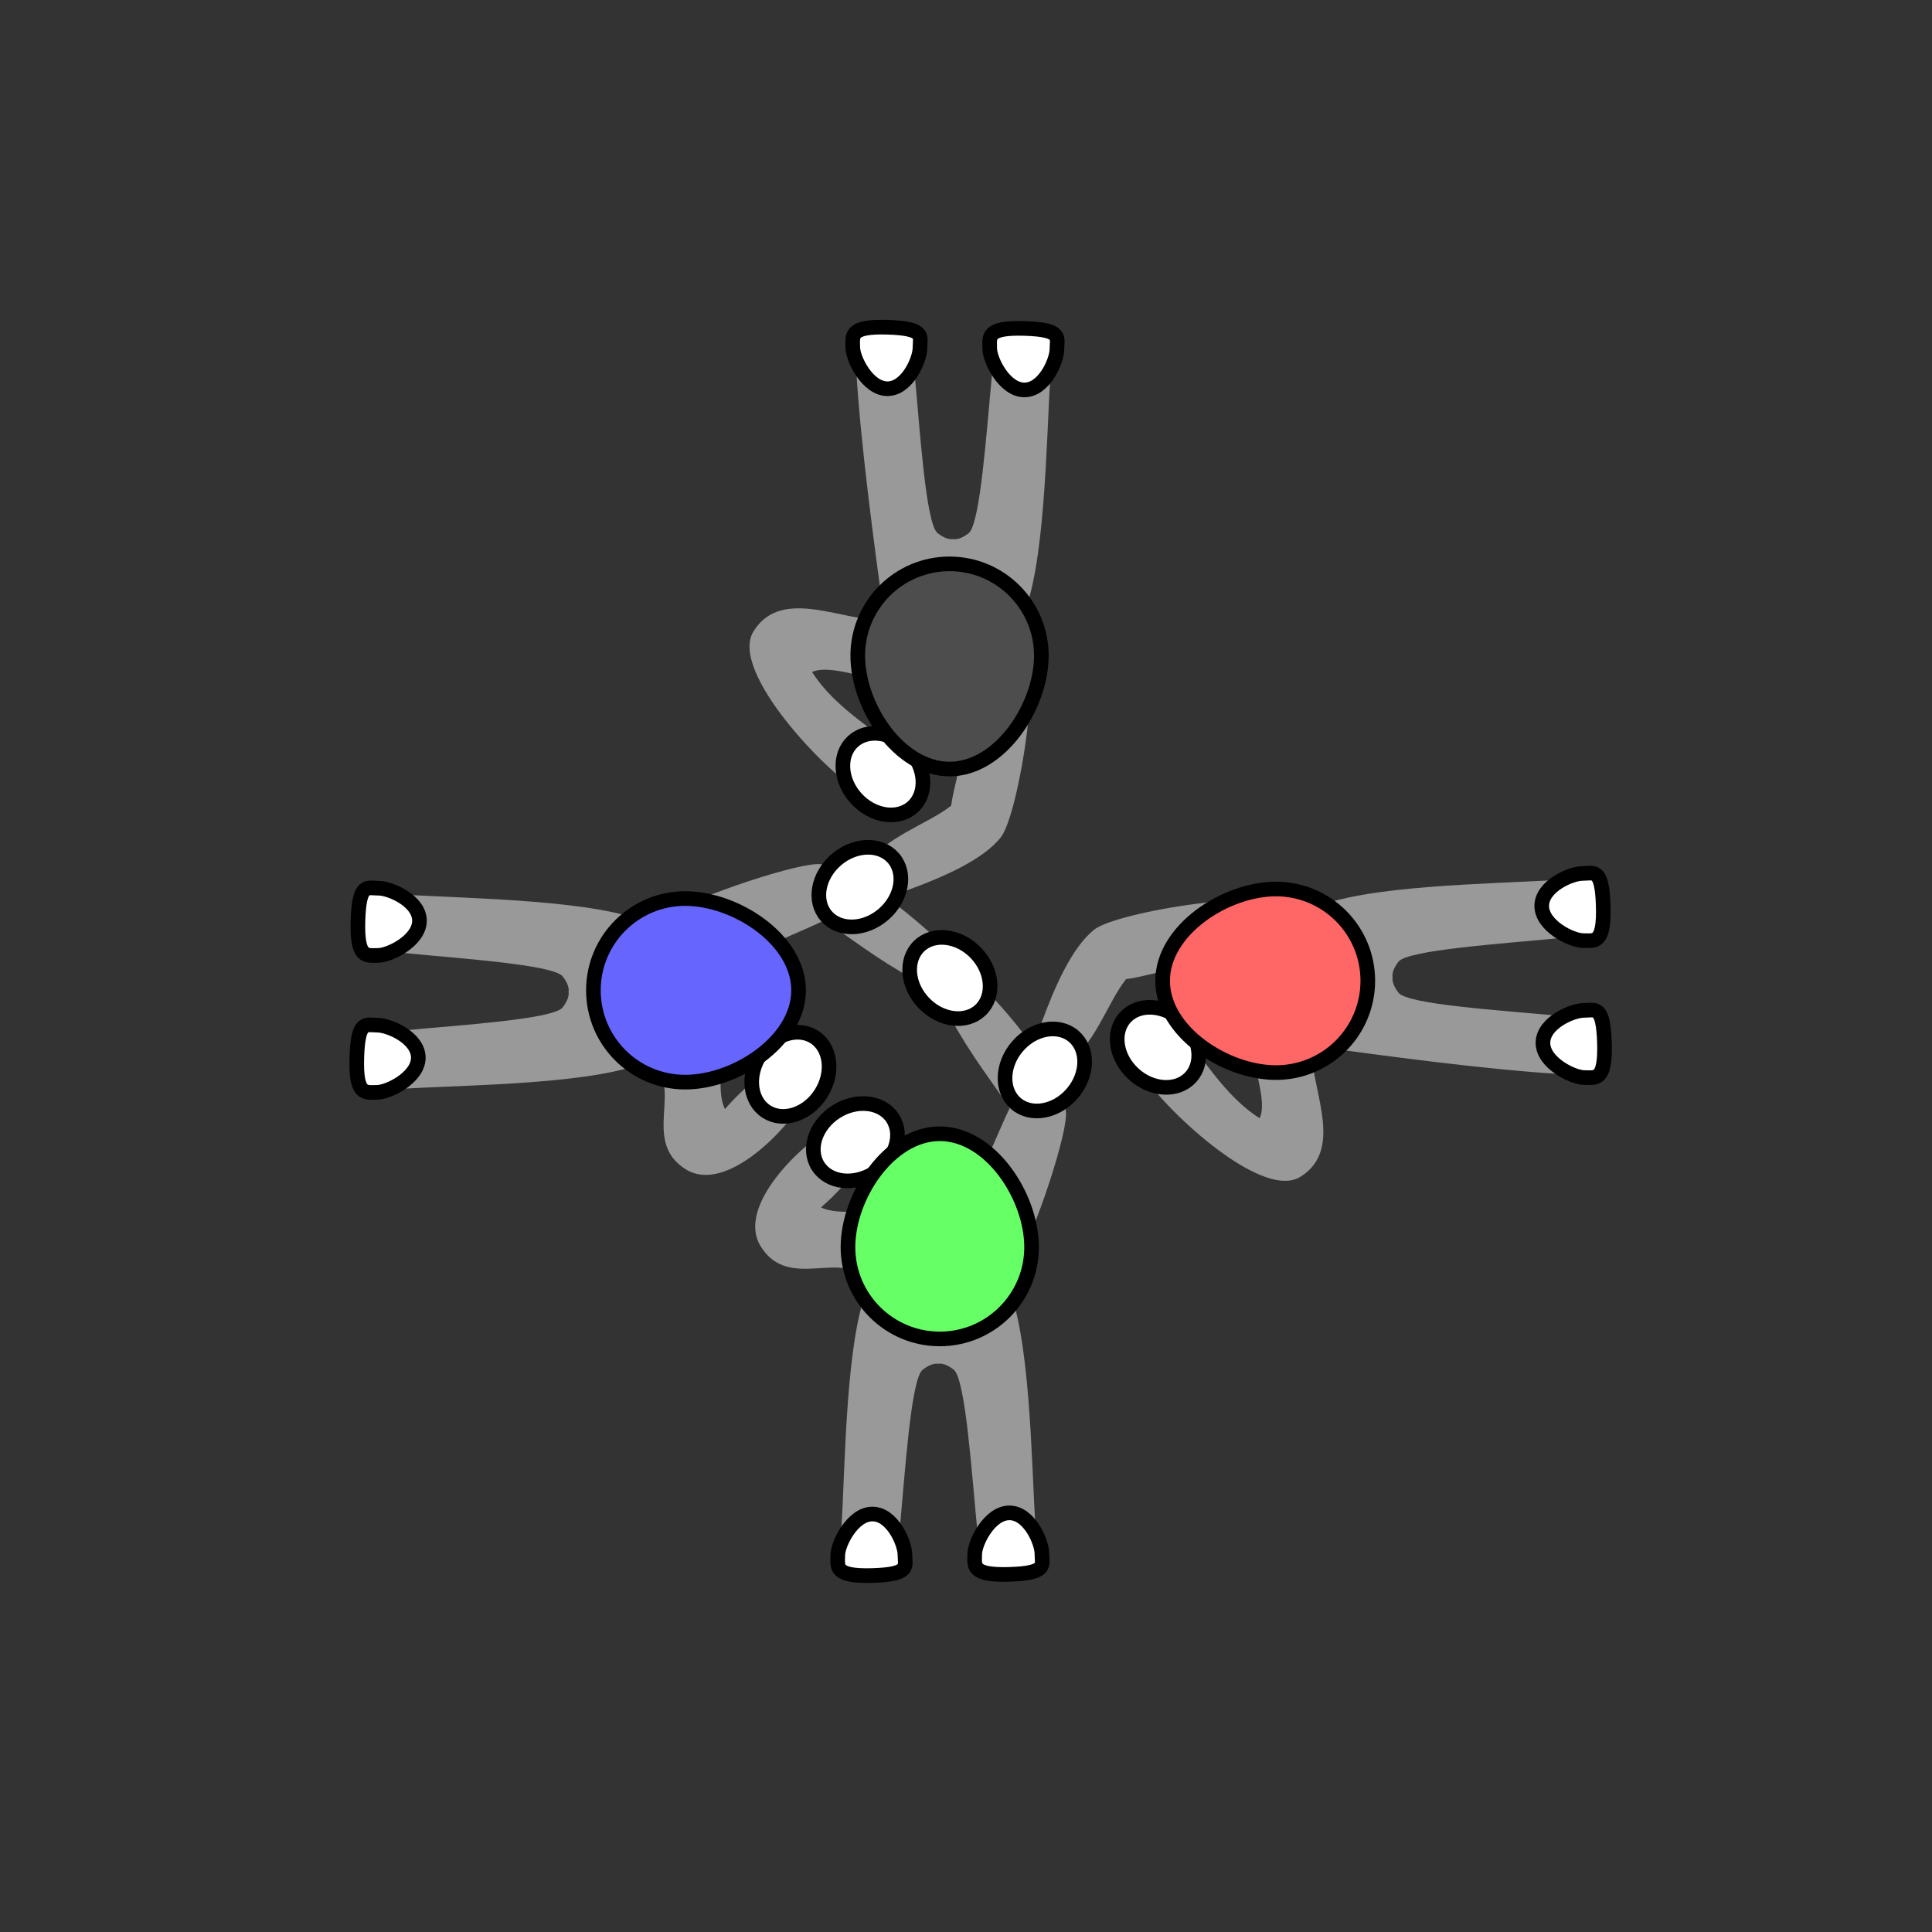 <?xml version="1.0" encoding="UTF-8" standalone="no"?>
<!-- Created with Inkscape (http://www.inkscape.org/) -->

<svg
   width="35mm"
   height="35mm"
   viewBox="0 0 35 35"
   version="1.1"
   id="svg1"
   xml:space="preserve"
   inkscape:version="1.4 (e7c3feb100, 2024-10-09)"
   sodipodi:docname="j_v1.svg"
   xmlns:inkscape="http://www.inkscape.org/namespaces/inkscape"
   xmlns:sodipodi="http://sodipodi.sourceforge.net/DTD/sodipodi-0.dtd"
   xmlns="http://www.w3.org/2000/svg"
   xmlns:svg="http://www.w3.org/2000/svg"><rect x="0" y="0" width="35" height="35" fill="#333333" stroke="none"/><sodipodi:namedview
     id="namedview1"
     pagecolor="#ffffff"
     bordercolor="#000000"
     borderopacity="0.25"
     inkscape:showpageshadow="2"
     inkscape:pageopacity="0.0"
     inkscape:pagecheckerboard="0"
     inkscape:deskcolor="#d1d1d1"
     inkscape:document-units="mm"
     inkscape:zoom="6.07664"
     inkscape:cx="46.324943"
     inkscape:cy="59.901525"
     inkscape:window-width="1916"
     inkscape:window-height="1023"
     inkscape:window-x="0"
     inkscape:window-y="0"
     inkscape:window-maximized="0"
     inkscape:current-layer="layer1"><sodipodi:guide
       position="0.174,17.54"
       orientation="0,132.283"
       id="guide5"
       inkscape:locked="false" /><sodipodi:guide
       position="35,35"
       orientation="132.283,0"
       id="guide6"
       inkscape:locked="false" /><sodipodi:guide
       position="35,0"
       orientation="0,-132.283"
       id="guide7"
       inkscape:locked="false" /><sodipodi:guide
       position="17.504,35.914"
       orientation="-132.283,0"
       id="guide8"
       inkscape:locked="false" /></sodipodi:namedview><defs
     id="defs1"><inkscape:path-effect
       effect="mirror_symmetry"
       start_point="17.298,16.235"
       end_point="17.313,7.81"
       center_point="17.306,12.023"
       id="path-effect5"
       is_visible="true"
       lpeversion="1.2"
       lpesatellites=""
       mode="free"
       discard_orig_path="false"
       fuse_paths="true"
       oposite_fuse="false"
       split_items="false"
       split_open="false"
       link_styles="false" /><inkscape:path-effect
       effect="mirror_symmetry"
       start_point="17.298,16.235"
       end_point="17.313,7.81"
       center_point="17.306,12.023"
       id="path-effect5-7"
       is_visible="true"
       lpeversion="1.2"
       lpesatellites=""
       mode="free"
       discard_orig_path="false"
       fuse_paths="true"
       oposite_fuse="false"
       split_items="false"
       split_open="false"
       link_styles="false" /><inkscape:path-effect
       effect="mirror_symmetry"
       start_point="17.298,16.235"
       end_point="17.313,7.81"
       center_point="17.306,12.023"
       id="path-effect5-6"
       is_visible="true"
       lpeversion="1.2"
       lpesatellites=""
       mode="free"
       discard_orig_path="false"
       fuse_paths="true"
       oposite_fuse="false"
       split_items="false"
       split_open="false"
       link_styles="false" /><inkscape:path-effect
       effect="mirror_symmetry"
       start_point="17.298,16.235"
       end_point="17.313,7.81"
       center_point="17.306,12.023"
       id="path-effect5-3"
       is_visible="true"
       lpeversion="1.2"
       lpesatellites=""
       mode="free"
       discard_orig_path="false"
       fuse_paths="true"
       oposite_fuse="false"
       split_items="false"
       split_open="false"
       link_styles="false" /><inkscape:path-effect
       effect="mirror_symmetry"
       start_point="17.298,16.235"
       end_point="17.313,7.81"
       center_point="17.306,12.023"
       id="path-effect5-66"
       is_visible="true"
       lpeversion="1.2"
       lpesatellites=""
       mode="free"
       discard_orig_path="false"
       fuse_paths="true"
       oposite_fuse="false"
       split_items="false"
       split_open="false"
       link_styles="false" /><inkscape:path-effect
       effect="mirror_symmetry"
       start_point="17.298,16.235"
       end_point="17.313,7.81"
       center_point="17.306,12.023"
       id="path-effect5-4"
       is_visible="true"
       lpeversion="1.2"
       lpesatellites=""
       mode="free"
       discard_orig_path="false"
       fuse_paths="true"
       oposite_fuse="false"
       split_items="false"
       split_open="false"
       link_styles="false" /><inkscape:path-effect
       effect="mirror_symmetry"
       start_point="17.298,16.235"
       end_point="17.313,7.81"
       center_point="17.306,12.023"
       id="path-effect5-4-7"
       is_visible="true"
       lpeversion="1.2"
       lpesatellites=""
       mode="free"
       discard_orig_path="false"
       fuse_paths="true"
       oposite_fuse="false"
       split_items="false"
       split_open="false"
       link_styles="false" /><inkscape:path-effect
       effect="mirror_symmetry"
       start_point="17.298,16.235"
       end_point="17.313,7.81"
       center_point="17.306,12.023"
       id="path-effect5-41"
       is_visible="true"
       lpeversion="1.2"
       lpesatellites=""
       mode="free"
       discard_orig_path="false"
       fuse_paths="true"
       oposite_fuse="false"
       split_items="false"
       split_open="false"
       link_styles="false" /><inkscape:path-effect
       effect="mirror_symmetry"
       start_point="17.298,16.235"
       end_point="17.313,7.81"
       center_point="17.306,12.023"
       id="path-effect5-4-0"
       is_visible="true"
       lpeversion="1.2"
       lpesatellites=""
       mode="free"
       discard_orig_path="false"
       fuse_paths="true"
       oposite_fuse="false"
       split_items="false"
       split_open="false"
       link_styles="false" /><inkscape:path-effect
       effect="mirror_symmetry"
       start_point="17.494,16.3"
       end_point="17.509,7.876"
       center_point="17.502,12.088"
       id="path-effect5-4-0-9"
       is_visible="true"
       lpeversion="1.2"
       lpesatellites=""
       mode="free"
       discard_orig_path="false"
       fuse_paths="true"
       oposite_fuse="false"
       split_items="false"
       split_open="false"
       link_styles="false" /><inkscape:path-effect
       effect="mirror_symmetry"
       start_point="17.298,16.235"
       end_point="17.313,7.81"
       center_point="17.306,12.023"
       id="path-effect5-4-0-0"
       is_visible="true"
       lpeversion="1.2"
       lpesatellites=""
       mode="free"
       discard_orig_path="false"
       fuse_paths="true"
       oposite_fuse="false"
       split_items="false"
       split_open="false"
       link_styles="false" /><inkscape:path-effect
       effect="mirror_symmetry"
       start_point="17.494,16.3"
       end_point="17.509,7.876"
       center_point="17.502,12.088"
       id="path-effect5-4-0-9-7"
       is_visible="true"
       lpeversion="1.2"
       lpesatellites=""
       mode="free"
       discard_orig_path="false"
       fuse_paths="true"
       oposite_fuse="false"
       split_items="false"
       split_open="false"
       link_styles="false" /><inkscape:path-effect
       effect="mirror_symmetry"
       start_point="17.494,16.3"
       end_point="17.509,7.876"
       center_point="17.502,12.088"
       id="path-effect5-4-0-9-3"
       is_visible="true"
       lpeversion="1.2"
       lpesatellites=""
       mode="free"
       discard_orig_path="false"
       fuse_paths="true"
       oposite_fuse="false"
       split_items="false"
       split_open="false"
       link_styles="false" /></defs><g
     inkscape:label="Layer 1"
     inkscape:groupmode="layer"
     id="layer1"><path
       style="fill:#999999;fill-opacity:1;stroke:none;stroke-width:0.265;stroke-dasharray:none;stroke-opacity:1"
       d="m 28.52,18.948 c 0.004,0.262 -0.082,0.518 -0.262,0.508 -1.252,-0.072 -3.161,-0.323 -4.482,-0.51 -0.089,0.676 0.625,1.853 -0.22,2.374 -0.732,0.452 -2.589,-1.364 -2.851,-1.863 -0.131,-0.249 0.679,-0.807 0.858,-0.566 0.34,0.459 0.73,1.034 1.256,1.367 0.231,-0.459 -0.561,-2.023 -0.343,-2.55 -0.005,-0.588 -1.515,-0.039 -2.077,0.031 -0.341,0.428 -0.568,1.22 -1.115,1.56 -0.315,-0.147 -0.521,-0.484 -0.409,-0.788 0.218,-0.593 0.539,-1.357 0.959,-1.678 0.406,-0.31 3.254,-0.803 3.935,-0.367 0.904,-0.432 3.23,-0.45 4.482,-0.527 0.359,-0.022 0.346,1.022 -0.012,1.057 -1.03,0.101 -2.744,0.213 -2.906,0.428 -0.092,0.121 -0.116,0.211 -0.105,0.279 -0.01,0.068 0.015,0.16 0.107,0.281 0.163,0.214 1.876,0.321 2.906,0.418 0.179,0.017 0.273,0.285 0.277,0.547 z"
       id="path4-4-5-5-1-3"
       sodipodi:nodetypes="ssccssccccsscscscssss" /><ellipse
       style="fill:#ffffff;fill-opacity:1;stroke:#000000;stroke-width:0.265;stroke-dasharray:none;stroke-opacity:1"
       id="path1-7-2-9-9-1-6-1-2-3-6"
       cx="-0.128"
       cy="-28.285"
       rx="0.654"
       ry="0.803"
       transform="rotate(132.387)" /><path
       id="path1-7-1-2-6-5-0-1"
       style="fill:#ffffff;stroke:#000000;stroke-width:0.265;stroke-dasharray:none"
       d="m 28.69,18.304 c -0.207,-1e-6 -0.738,0.228 -0.738,0.589 0,0.361 0.542,0.628 0.749,0.628 0.207,10e-7 0.386,0.07 0.365,-0.628 -0.021,-0.698 -0.168,-0.589 -0.375,-0.589 z"
       sodipodi:nodetypes="ssszs" /><path
       id="path1-7-1-9-0-2-6-6-8"
       style="fill:#ffffff;stroke:#000000;stroke-width:0.265;stroke-dasharray:none"
       d="m 28.668,15.823 c -0.207,-1e-6 -0.738,0.228 -0.738,0.589 0,0.361 0.542,0.628 0.749,0.628 0.207,10e-7 0.386,0.07 0.365,-0.628 -0.021,-0.698 -0.168,-0.589 -0.375,-0.589 z"
       sodipodi:nodetypes="ssszs" /><path
       id="path1-9-9-6"
       style="fill:#ff6666;fill-opacity:1;stroke:#000000;stroke-width:0.265"
       d="m 23.116,19.431 c -0.918,-1e-6 -2.054,-0.744 -2.054,-1.663 0,-0.918 1.136,-1.663 2.054,-1.663 0.918,0 1.663,0.744 1.663,1.663 1e-6,0.918 -0.744,1.663 -1.663,1.663 z"
       sodipodi:nodetypes="zzzzz" /><path
       style="fill:#999999;fill-opacity:1;stroke:none;stroke-width:0.265;stroke-dasharray:none;stroke-opacity:1"
       d="m 16.022,6.474 c -0.262,-0.004 -0.518,0.082 -0.508,0.262 0.072,1.252 0.323,3.161 0.51,4.482 -0.676,0.089 -1.853,-0.625 -2.374,0.22 -0.452,0.732 1.364,2.589 1.863,2.851 0.249,0.131 0.807,-0.679 0.566,-0.858 -0.459,-0.34 -1.034,-0.73 -1.367,-1.256 0.459,-0.231 2.023,0.561 2.55,0.343 0.588,0.005 0.039,1.515 -0.031,2.077 -0.428,0.341 -1.22,0.568 -1.56,1.115 0.147,0.315 0.484,0.521 0.788,0.409 0.593,-0.218 1.357,-0.539 1.678,-0.959 0.31,-0.406 0.803,-3.254 0.367,-3.935 0.432,-0.904 0.45,-3.23 0.527,-4.482 0.022,-0.359 -1.022,-0.346 -1.057,0.012 -0.101,1.03 -0.213,2.744 -0.428,2.906 -0.121,0.092 -0.211,0.116 -0.279,0.105 -0.068,0.01 -0.16,-0.015 -0.281,-0.107 -0.214,-0.163 -0.321,-1.876 -0.418,-2.906 -0.017,-0.179 -0.285,-0.273 -0.547,-0.277 z"
       id="path4-4-5-5-1-3-1"
       sodipodi:nodetypes="ssccssccccsscscscssss" /><ellipse
       style="fill:#ffffff;fill-opacity:1;stroke:#000000;stroke-width:0.265;stroke-dasharray:none;stroke-opacity:1"
       id="path1-7-2-9-9-1-6-1-2-3-6-0"
       cx="-2.367"
       cy="21.136"
       rx="0.654"
       ry="0.803"
       transform="matrix(-0.739,0.674,0.674,0.739,0,0)" /><path
       id="path1-7-1-2-6-5-0-1-5"
       style="fill:#ffffff;stroke:#000000;stroke-width:0.265;stroke-dasharray:none"
       d="m 16.666,6.304 c 1e-6,0.207 -0.228,0.738 -0.589,0.738 -0.361,-1e-6 -0.628,-0.542 -0.628,-0.749 -10e-7,-0.207 -0.07,-0.386 0.628,-0.365 0.698,0.021 0.589,0.168 0.589,0.375 z"
       sodipodi:nodetypes="ssszs" /><path
       id="path1-7-1-9-0-2-6-6-8-1"
       style="fill:#ffffff;stroke:#000000;stroke-width:0.265;stroke-dasharray:none"
       d="m 19.147,6.326 c 10e-7,0.207 -0.228,0.738 -0.589,0.738 -0.361,0 -0.628,-0.542 -0.628,-0.749 -10e-7,-0.207 -0.07,-0.386 0.628,-0.365 0.698,0.021 0.589,0.168 0.589,0.375 z"
       sodipodi:nodetypes="ssszs" /><path
       id="path1-9-9-6-1"
       style="fill:#4d4d4d;fill-opacity:1;stroke:#000000;stroke-width:0.265"
       d="m 15.539,11.878 c 1e-6,0.918 0.744,2.054 1.663,2.054 0.918,0 1.663,-1.136 1.663,-2.054 0,-0.918 -0.744,-1.663 -1.663,-1.663 -0.918,0 -1.663,0.744 -1.663,1.663 z"
       sodipodi:nodetypes="zzzzz" /><path
       style="fill:#999999;fill-opacity:1;stroke:none;stroke-width:0.265;stroke-dasharray:none;stroke-opacity:1"
       d="m 7.009,19.216 c -0.004,0.262 0.082,0.518 0.262,0.508 1.252,-0.072 3.577,-0.081 4.482,-0.51 0.679,0.438 -0.169,1.451 0.675,1.972 0.732,0.452 1.864,-0.763 2.126,-1.262 0.131,-0.249 -0.516,-0.82 -0.697,-0.605 -0.42,0.5 -0.376,0.38 -0.724,0.772 -0.231,-0.459 0.137,-1.589 -0.081,-2.116 0.005,-0.588 1.204,-0.971 1.879,-1.3 0.414,0.272 0.933,0.688 1.637,1.073 0.28,-0.025 0.735,-0.405 0.536,-0.605 -0.544,-0.547 -1.75,-1.511 -2.303,-1.489 -0.51,0.02 -2.362,0.643 -3.042,1.078 -0.904,-0.432 -3.23,-0.45 -4.482,-0.527 -0.359,-0.022 -0.346,1.022 0.012,1.057 1.03,0.101 2.744,0.213 2.906,0.428 0.092,0.121 0.116,0.211 0.105,0.279 0.01,0.068 -0.015,0.16 -0.107,0.281 C 10.029,18.465 8.317,18.572 7.286,18.669 7.108,18.686 7.013,18.953 7.009,19.216 Z"
       id="path4-4-5-5"
       sodipodi:nodetypes="ssscssccccsscscscssss" /><path
       id="path1-7-1-2-6-5"
       style="fill:#ffffff;stroke:#000000;stroke-width:0.265;stroke-dasharray:none"
       d="m 6.84,18.572 c 0.207,0 0.738,0.228 0.738,0.589 0,0.361 -0.542,0.628 -0.749,0.628 -0.207,0 -0.386,0.07 -0.365,-0.628 0.021,-0.698 0.168,-0.589 0.375,-0.589 z"
       sodipodi:nodetypes="ssszs" /><path
       id="path1-7-1-9-0-2-6"
       style="fill:#ffffff;stroke:#000000;stroke-width:0.265;stroke-dasharray:none"
       d="m 6.861,16.091 c 0.207,0 0.738,0.228 0.738,0.589 0,0.361 -0.542,0.628 -0.749,0.628 -0.207,0 -0.386,0.07 -0.365,-0.628 0.021,-0.698 0.168,-0.589 0.375,-0.589 z"
       sodipodi:nodetypes="ssszs" /><ellipse
       style="fill:#ffffff;fill-opacity:1;stroke:#000000;stroke-width:0.265;stroke-dasharray:none;stroke-opacity:1"
       id="path1-7-2-9-9-1-6-1-2"
       cx="-22.575"
       cy="-8.613"
       rx="0.654"
       ry="0.803"
       transform="rotate(-147.226)" /><path
       id="path1-9-9-9"
       style="fill:#6666ff;fill-opacity:1;stroke:#000000;stroke-width:0.265"
       d="m 12.413,16.278 c 0.918,0 2.054,0.744 2.054,1.663 0,0.918 -1.136,1.663 -2.054,1.663 -0.918,0 -1.663,-0.744 -1.663,-1.663 0,-0.918 0.744,-1.663 1.663,-1.663 z"
       sodipodi:nodetypes="zzzzz" /><ellipse
       style="fill:#ffffff;fill-opacity:1;stroke:#000000;stroke-width:0.265;stroke-dasharray:none;stroke-opacity:1"
       id="path1-7-2-9-9-1-3-9-9-8-5-4-0"
       cx="-22.345"
       cy="-1.33"
       rx="0.654"
       ry="0.803"
       transform="matrix(-0.652,-0.758,-0.758,0.652,0,0)" /><path
       style="fill:#999999;fill-opacity:1;stroke:none;stroke-width:0.265;stroke-dasharray:none;stroke-opacity:1"
       d="m 15.75,27.997 c -0.262,0.004 -0.518,-0.082 -0.508,-0.262 0.072,-1.252 0.081,-3.577 0.51,-4.482 -0.438,-0.679 -1.451,0.169 -1.972,-0.675 -0.452,-0.732 0.763,-1.864 1.262,-2.126 0.249,-0.131 0.82,0.516 0.605,0.697 -0.5,0.42 -0.38,0.376 -0.772,0.724 0.459,0.231 1.589,-0.137 2.116,0.081 0.588,-0.005 0.971,-1.204 1.3,-1.879 -0.272,-0.414 -0.688,-0.933 -1.073,-1.637 0.025,-0.28 0.405,-0.735 0.605,-0.536 0.547,0.544 1.511,1.75 1.489,2.303 -0.02,0.51 -0.643,2.362 -1.078,3.042 0.432,0.904 0.45,3.23 0.527,4.482 0.022,0.359 -1.022,0.346 -1.057,-0.012 -0.101,-1.03 -0.213,-2.744 -0.428,-2.906 -0.121,-0.092 -0.211,-0.116 -0.279,-0.105 -0.068,-0.01 -0.16,0.015 -0.281,0.107 -0.214,0.163 -0.321,1.876 -0.418,2.906 -0.017,0.179 -0.285,0.273 -0.547,0.277 z"
       id="path4-4-5-5-7"
       sodipodi:nodetypes="ssscssccccsscscscssss" /><path
       id="path1-7-1-2-6-5-5"
       style="fill:#ffffff;stroke:#000000;stroke-width:0.265;stroke-dasharray:none"
       d="m 16.394,28.166 c 0,-0.207 -0.228,-0.738 -0.589,-0.738 -0.361,0 -0.628,0.542 -0.628,0.749 0,0.207 -0.07,0.386 0.628,0.365 0.698,-0.021 0.589,-0.168 0.589,-0.375 z"
       sodipodi:nodetypes="ssszs" /><path
       id="path1-7-1-9-0-2-6-9"
       style="fill:#ffffff;stroke:#000000;stroke-width:0.265;stroke-dasharray:none"
       d="m 18.875,28.145 c 0,-0.207 -0.228,-0.738 -0.589,-0.738 -0.361,0 -0.628,0.542 -0.628,0.749 0,0.207 -0.07,0.386 0.628,0.365 0.698,-0.021 0.589,-0.168 0.589,-0.375 z"
       sodipodi:nodetypes="ssszs" /><ellipse
       style="fill:#ffffff;fill-opacity:1;stroke:#000000;stroke-width:0.265;stroke-dasharray:none;stroke-opacity:1"
       id="path1-7-2-9-9-1-6-1-2-2"
       cx="25.787"
       cy="1.838"
       rx="0.654"
       ry="0.803"
       transform="matrix(0.541,0.841,0.841,-0.541,0,0)" /><path
       id="path1-9-9-9-2"
       style="fill:#66ff66;fill-opacity:1;stroke:#000000;stroke-width:0.265"
       d="m 18.688,22.593 c 0,-0.918 -0.744,-2.054 -1.663,-2.054 -0.918,0 -1.663,1.136 -1.663,2.054 0,0.918 0.744,1.663 1.663,1.663 0.918,0 1.663,-0.744 1.663,-1.663 z"
       sodipodi:nodetypes="zzzzz" /><ellipse
       style="fill:#ffffff;fill-opacity:1;stroke:#000000;stroke-width:0.265;stroke-dasharray:none;stroke-opacity:1"
       id="path1-7-2-9-9-8-7-2"
       cx="0.194"
       cy="24.698"
       rx="0.654"
       ry="0.803"
       transform="rotate(-43.715)" /><ellipse
       style="fill:#ffffff;fill-opacity:1;stroke:#000000;stroke-width:0.265;stroke-dasharray:none;stroke-opacity:1"
       id="path1-7-2-9-9-1-3-9-9-8-5-4"
       cx="26.991"
       cy="2.339"
       rx="0.654"
       ry="0.803"
       transform="rotate(40.728)" /></g></svg>
